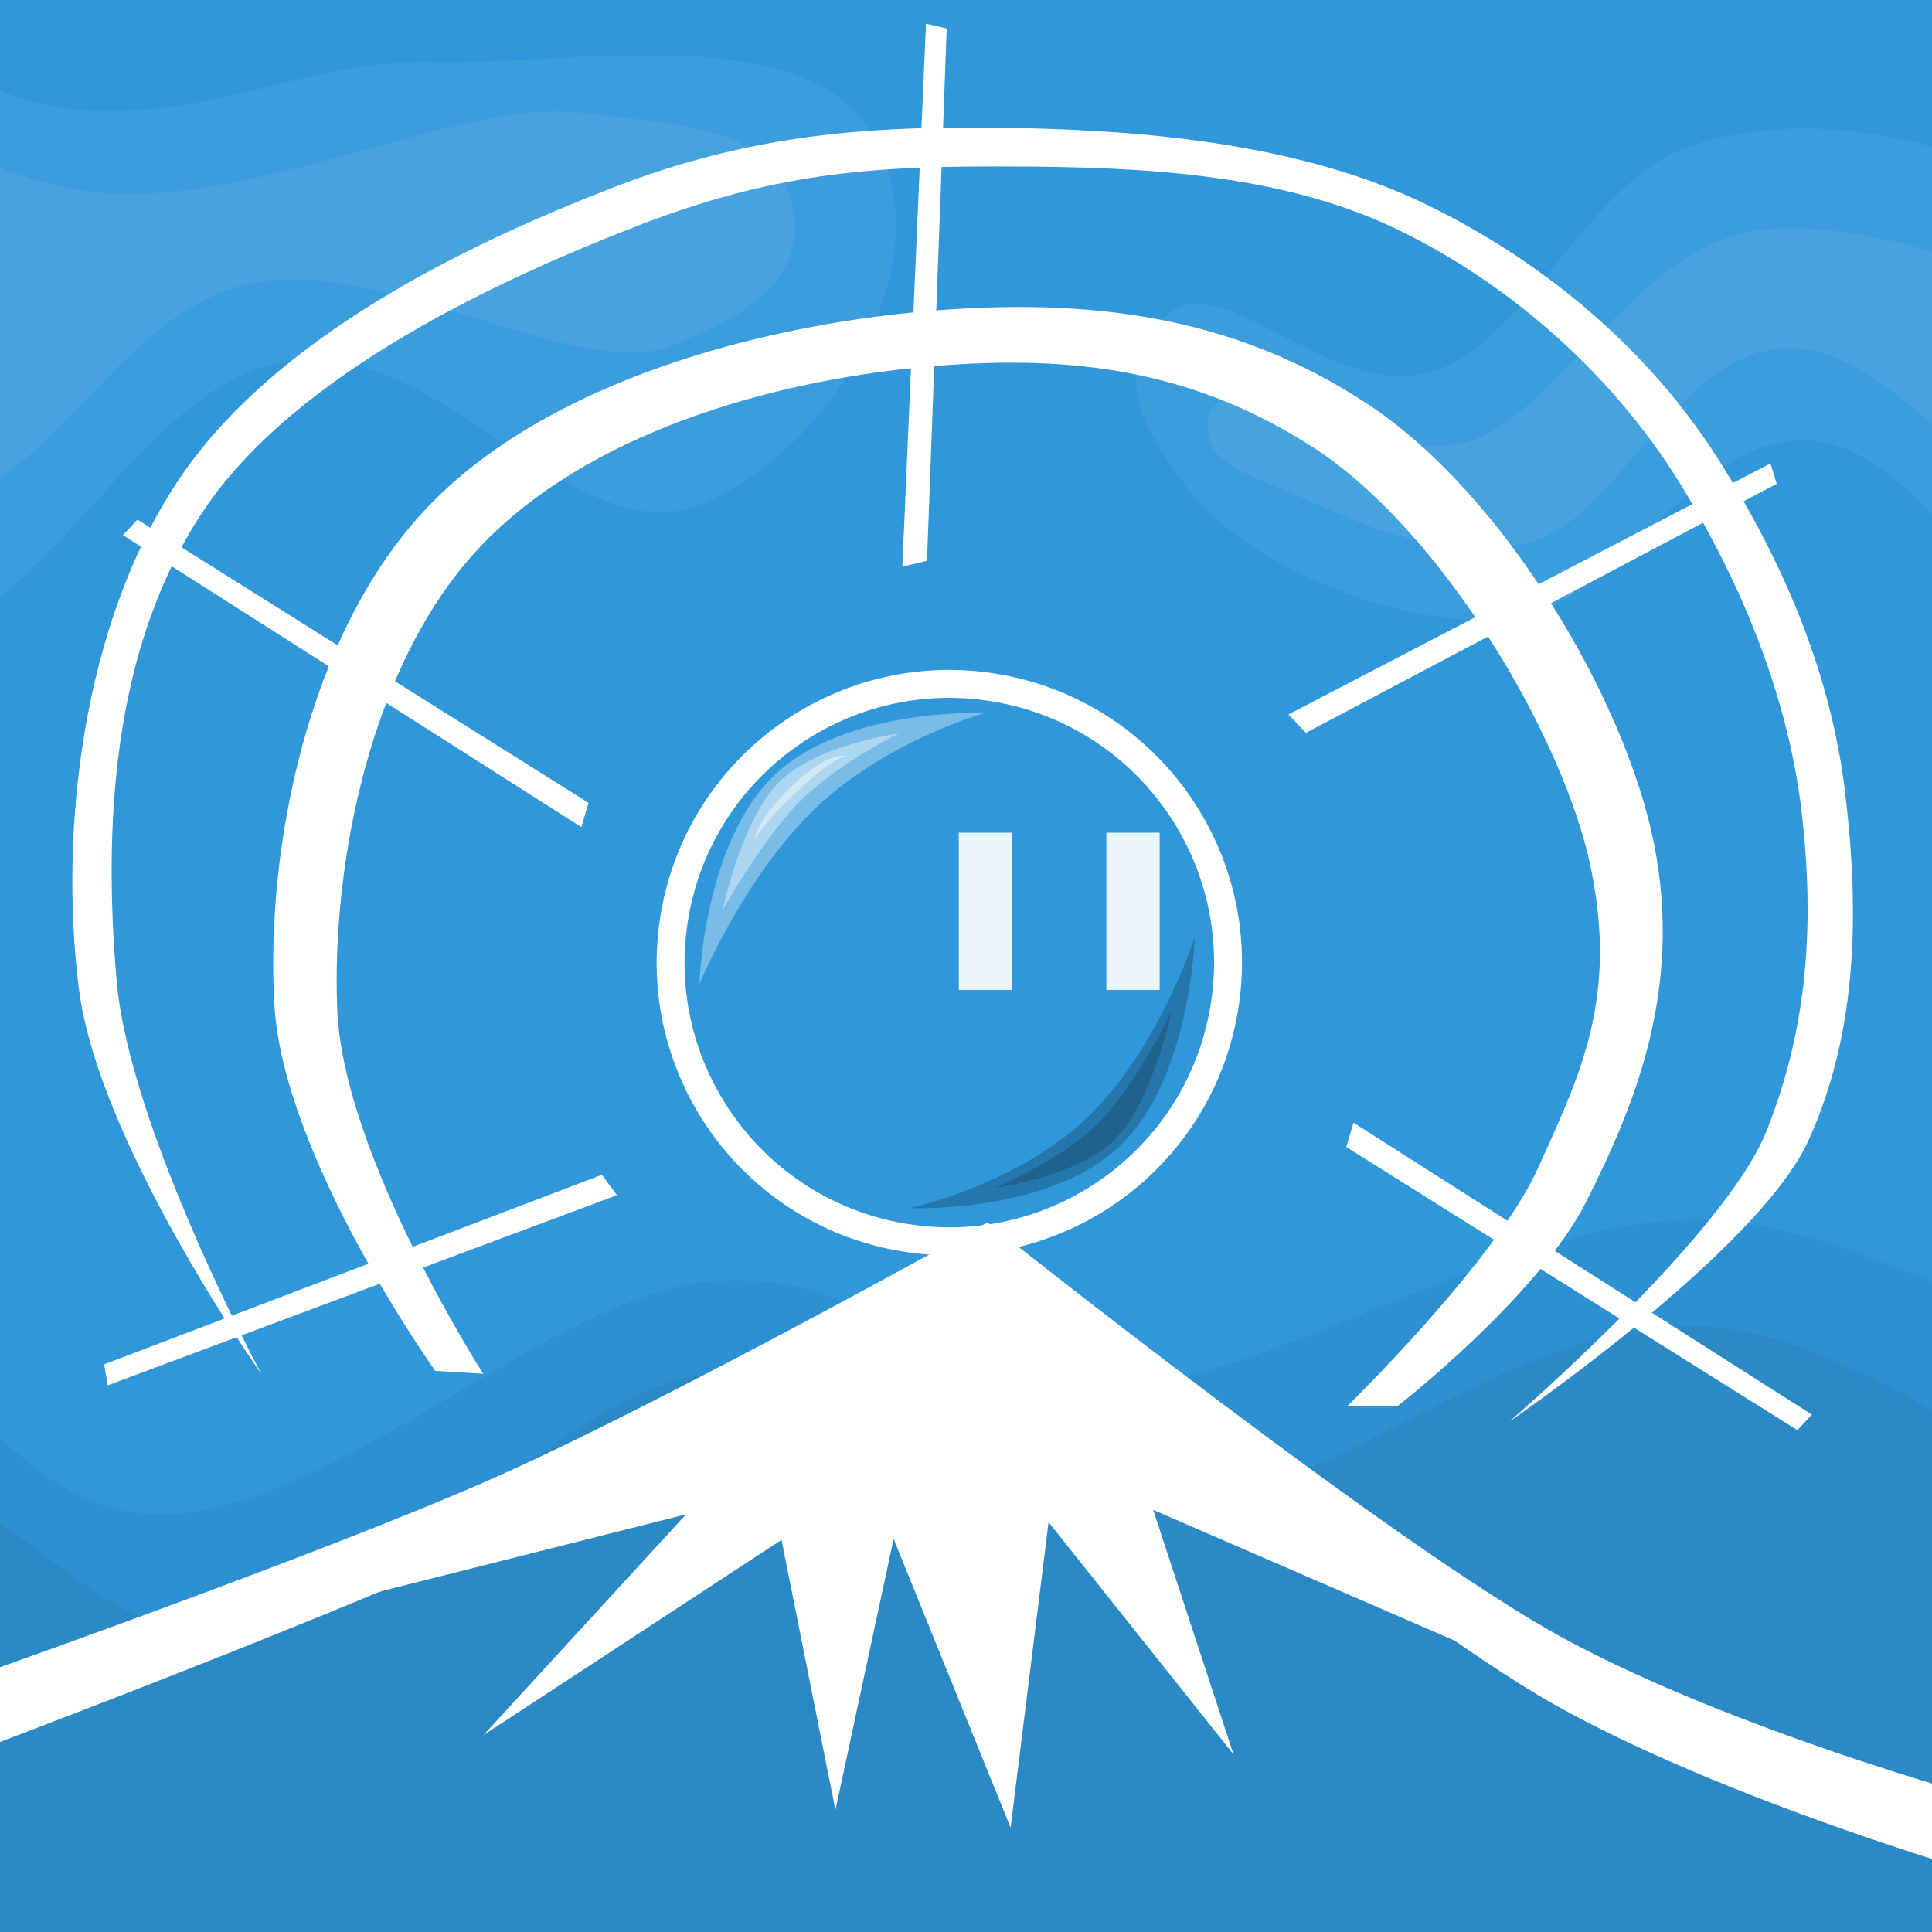 <?xml version="1.0" encoding="UTF-8" standalone="no"?>
<!-- Created with Inkscape (http://www.inkscape.org/) -->

<svg
   width="256"
   height="256"
   id="svg2"
   sodipodi:version="0.32"
   inkscape:version="1.1.2 (0a00cf5339, 2022-02-04)"
   sodipodi:docname="dotsweep_steam_achievement_seeitthrough.svg"
   inkscape:export-filename="g:\newcode\java\dc\rev2\ball0700.png"
   inkscape:export-xdpi="90.000000"
   inkscape:export-ydpi="90.000000"
   version="1.1"
   xmlns:inkscape="http://www.inkscape.org/namespaces/inkscape"
   xmlns:sodipodi="http://sodipodi.sourceforge.net/DTD/sodipodi-0.dtd"
   xmlns="http://www.w3.org/2000/svg"
   xmlns:svg="http://www.w3.org/2000/svg"
   xmlns:rdf="http://www.w3.org/1999/02/22-rdf-syntax-ns#"
   xmlns:cc="http://creativecommons.org/ns#"
   xmlns:dc="http://purl.org/dc/elements/1.1/">
  <rect width="100%" height="100%" fill="#333333" stroke="none"/>
  <defs
     id="defs4" />
  <sodipodi:namedview
     id="base"
     pagecolor="#ffffff"
     bordercolor="#666666"
     borderopacity="1.0"
     inkscape:pageopacity="0.0"
     inkscape:pageshadow="2"
     inkscape:zoom="1.4"
     inkscape:cx="127.85714"
     inkscape:cy="123.21429"
     inkscape:document-units="px"
     inkscape:current-layer="layer1"
     borderlayer="true"
     inkscape:showpageshadow="false"
     inkscape:window-width="1680"
     inkscape:window-height="986"
     inkscape:window-x="0"
     inkscape:window-y="0"
     showgrid="false"
     inkscape:window-maximized="1"
     inkscape:pagecheckerboard="0"
     inkscape:snap-global="false" />
  <g
     inkscape:label="Layer 1"
     inkscape:groupmode="layer"
     id="layer1">
    <rect
       style="fill:#2f97da;fill-opacity:1;stroke:none"
       id="rect4477"
       width="466.672"
       height="414.738"
       x="-103.387"
       y="-318.231"
       transform="matrix(-0.002,1,-1,-0.001,0,0)" />
    <g
       id="g8464">
      <path
         style="fill:#000000;stroke:none;stroke-width:1px;stroke-linecap:butt;stroke-linejoin:miter;stroke-opacity:1;fill-opacity:0.05"
         d="m -60.487,290.297 c -17.857,-15.004 -29.387,-25.832 -27.213,-49.868 2.174,-24.036 31.203,-63.674 55.324,-68.428 24.12,-4.754 28.713,27.299 52.177,28.62 23.464,1.321 53.328,-29.817 75.4,-30.928 22.073,-1.111 26.934,14.472 48.99,14.551 22.057,0.079 53.03,-21.262 78.036,-22.573 25.006,-1.311 42.412,18.891 67.931,12.138 25.519,-6.753 26.113,-72.429 68.69,-57.18 42.577,15.249 91.263,105.491 34.146,178.744 C 335.877,368.623 93.985,327.187 18.26,316.947 -57.466,306.707 -42.63,305.301 -60.487,290.297 Z"
         id="path8199"
         sodipodi:nodetypes="zzzzzzzzzzzz" />
      <path
         style="fill:#000000;stroke:none;stroke-width:1px;stroke-linecap:butt;stroke-linejoin:miter;stroke-opacity:1;fill-opacity:0.05"
         d="m -54.659,227.878 c 0.824,-24.927 23.819,-28.047 40.288,-30.103 16.468,-2.057 25.226,19.959 45.524,18.885 20.298,-1.074 41.876,-32.804 63.809,-34.775 21.933,-1.971 33.873,18.85 56.444,18.688 22.572,-0.162 47.465,-24.736 71.774,-24.914 24.31,-0.178 44.196,24.239 66.35,21.947 22.155,-2.292 29.087,-45.28 55.146,-31.989 26.059,13.29 60.029,54.691 11.368,111.18 -48.66,56.489 -266.655,39.206 -335.221,15.679 -68.565,-23.527 -76.308,-39.67 -75.483,-64.596 z"
         id="path8253"
         sodipodi:nodetypes="zzzzzzzzzzz" />
    </g>
    <g
       id="g9010">
      <path
         style="fill:#ffffff;stroke:none;stroke-width:1px;stroke-linecap:butt;stroke-linejoin:miter;stroke-opacity:1;fill-opacity:0.06"
         d="M -14.341,85.758 C 6.733,83.123 18.055,50.77 38.319,47.793 58.582,44.815 75.996,73.865 93.104,66.733 110.211,59.602 124.719,35.475 116.166,18.749 107.612,2.023 75.531,8.678 57.618,8.257 39.706,7.836 30.141,15.871 10.001,14.499 -10.139,13.127 -40.563,-17.378 -60.516,-4.743 -80.47,7.892 -83.154,43.736 -72.49,62.811 c 10.664,19.075 37.074,25.583 58.149,22.947 z"
         id="path8499"
         sodipodi:nodetypes="zzzzzzzzz" />
      <path
         style="fill:#ffffff;stroke:none;stroke-width:1px;stroke-linecap:butt;stroke-linejoin:miter;stroke-opacity:1;fill-opacity:0.06"
         d="M -43.656,6.651 C -29.82,3.459 -6.802,24.033 13.84,25.581 34.483,27.129 61.023,13.19 76.612,14.912 c 15.589,1.721 25.884,2.573 28.166,11.522 2.282,8.949 -3.067,14.42 -15.77,19.374 C 76.305,50.763 49.943,33.457 32.765,37.664 15.587,41.871 8.039,62.815 -7.229,66.467 -22.497,70.118 -41.422,68.65 -51.599,59.55 -61.775,50.449 -64.04,33.76 -61.333,23.845 -58.626,13.93 -57.491,9.843 -43.656,6.651 Z"
         id="path8553"
         sodipodi:nodetypes="zzzzzzzzzz" />
    </g>
    <g
       id="g9006">
      <path
         style="fill:#ffffff;stroke:none;stroke-width:1px;stroke-linecap:butt;stroke-linejoin:miter;stroke-opacity:1;fill-opacity:0.06"
         d="m 269.068,24.403 c -13.729,-6.589 -29.788,-9.729 -44.374,-5.325 -14.586,4.404 -22.275,26.992 -35.559,30.312 -13.284,3.321 -27.372,-14.274 -34.606,-7.594 -7.234,6.68 -3.805,14.407 3.216,23.427 7.021,9.019 26.466,17.999 41.653,16.849 15.187,-1.15 24.063,-24.073 39.944,-23.705 15.882,0.368 26.88,29.111 40.822,26.86 13.942,-2.252 23.106,-14.416 22.235,-28.146 C 301.53,43.351 282.797,30.992 269.068,24.403 Z"
         id="path8687"
         sodipodi:nodetypes="zzzzzzzzzz" />
      <path
         style="fill:#ffffff;stroke:none;stroke-width:1px;stroke-linecap:butt;stroke-linejoin:miter;stroke-opacity:1;fill-opacity:0.06"
         d="m 166.468,51.942 c 5.854,-1.365 14.145,9.172 26.805,6.868 12.66,-2.304 23.002,-26.668 40.576,-28.413 17.574,-1.744 48.106,10.798 51.684,22.65 3.577,11.852 0.547,12.444 -9.656,15.014 -10.203,2.57 -25.002,-22.996 -39.609,-21.937 -14.607,1.059 -22.025,23.06 -33.897,25.796 -11.872,2.737 -22.924,-3.022 -29.91,-5.982 -6.986,-2.96 -12.158,-4.634 -12.363,-8.531 -0.205,-3.897 0.517,-4.1 6.371,-5.465 z"
         id="path8741"
         sodipodi:nodetypes="zzzzzzzzzz" />
    </g>
    <g
       id="g2109"
       transform="matrix(0.554,0.095,-0.095,0.554,95.666,24.318)">
      <g
         id="g1423"
         transform="matrix(8.688,0,0,8.688,14.4,102.491)">
        <circle
           style="opacity:1;fill:none;fill-opacity:1;fill-rule:evenodd;stroke:#ffffff;stroke-width:2;stroke-linecap:butt;stroke-linejoin:round;stroke-miterlimit:4;stroke-dasharray:none;stroke-opacity:1"
           id="path1306"
           transform="matrix(0.379,0,0,0.379,0.434,0.397)"
           cx="19.951"
           cy="20.049"
           r="19.951" />
        <path
           style="color:#000000;display:inline;overflow:visible;visibility:visible;fill:#ffffff;fill-opacity:0.352;fill-rule:evenodd;stroke:none;stroke-width:2;marker:none"
           d="m 1.41,9.711 c 0,0 -0.541,-3.798 1.056,-5.936 1.597,-2.138 5.333,-2.616 5.333,-2.616 0,0 -2.484,1.171 -4.081,3.309 -1.597,2.138 -2.308,5.243 -2.308,5.243 z"
           id="path2767"
           sodipodi:nodetypes="cscsc"
           inkscape:connector-curvature="0" />
        <path
           style="color:#000000;display:inline;overflow:visible;visibility:visible;fill:#ffffff;fill-opacity:0.397;fill-rule:evenodd;stroke:none;stroke-width:2;marker:none"
           d="m 1.689,7.631 c 0,0 0.1,-2.58 0.96,-3.731 C 3.51,2.748 5.593,2.099 5.593,2.099 c 0,0 -1.385,0.996 -2.246,2.148 C 2.487,5.399 1.689,7.631 1.689,7.631 Z"
           id="path3497"
           sodipodi:nodetypes="cscsc"
           inkscape:connector-curvature="0" />
        <path
           style="color:#000000;display:inline;overflow:visible;visibility:visible;opacity:1;fill:#000000;fill-opacity:0.22;fill-rule:evenodd;stroke:none;stroke-width:2;stroke-linecap:butt;stroke-linejoin:miter;stroke-miterlimit:4;stroke-dasharray:none;stroke-dashoffset:0;stroke-opacity:1;marker:none;marker-start:none;marker-mid:none;marker-end:none"
           d="m 14.443,6.194 c 0,0 0.541,3.798 -1.056,5.936 -1.597,2.138 -5.333,2.616 -5.333,2.616 0,0 2.729,-1.082 4.327,-3.22 1.597,-2.138 2.063,-5.333 2.063,-5.333 z"
           id="path3499"
           sodipodi:nodetypes="cscsc" />
        <path
           style="color:#000000;display:inline;overflow:visible;visibility:visible;opacity:1;fill:#000000;fill-opacity:0.173;fill-rule:evenodd;stroke:none;stroke-width:2;stroke-linecap:butt;stroke-linejoin:miter;stroke-miterlimit:4;stroke-dasharray:none;stroke-dashoffset:0;stroke-opacity:1;marker:none;marker-start:none;marker-mid:none;marker-end:none"
           d="m 14.164,8.274 c 0,0 -0.1,2.58 -0.96,3.731 -0.86,1.152 -2.944,1.801 -2.944,1.801 0,0 1.541,-0.974 2.402,-2.126 0.86,-1.152 1.502,-3.406 1.502,-3.406 z"
           id="path3501"
           sodipodi:nodetypes="cscsc" />
        <path
           style="color:#000000;display:inline;overflow:visible;visibility:visible;fill:#ffffff;fill-opacity:0.435;fill-rule:evenodd;stroke:none;stroke-width:2;marker:none"
           d="m 2.225,5.622 c 0,0 -0.101,-0.481 0.76,-1.633 0.86,-1.152 1.314,-1.042 1.314,-1.042 0,0 -0.314,0.036 -1.174,1.188 -0.86,1.152 -0.9,1.487 -0.9,1.487 z"
           id="path3497-1"
           sodipodi:nodetypes="cscsc"
           inkscape:connector-curvature="0" />
      </g>
    </g>
    <g
       id="g2538"
       transform="translate(534.675)">
      <path
         style="fill:#000000;fill-opacity:0.051;stroke:none;stroke-width:1px;stroke-linecap:butt;stroke-linejoin:miter;stroke-opacity:1"
         d="m 107.011,262.017 c 0,0 27.799,-16.58 35.434,-27.67 7.635,-11.091 10.519,-34.252 10.519,-34.252 L 270.849,59.775 122.889,40.605 190.41,-7.022 159.284,-7.965 -36.981,59.838 l 1.999,13.231 131.401,16.028 -28.484,14.334 c 0,0 -21.274,0.276 -30.871,2.269 -9.597,1.993 -15.879,2.789 -26.296,9.186 -10.416,6.397 -32.802,31.514 -32.802,31.514 l -40.167,11.583 V -21.057 H 301.112 v 287.448 z"
         id="path1908"
         sodipodi:nodetypes="czccccccccczzcccccc" />
      <path
         style="fill:#000000;fill-opacity:0.051;stroke:none;stroke-width:1px;stroke-linecap:butt;stroke-linejoin:miter;stroke-opacity:1"
         d="m 136.044,258.1 c 0,0 15.894,-7.588 21.134,-12.801 5.24,-5.213 7.91,-9.53 10.261,-16.747 2.351,-7.217 2.074,-25.819 2.074,-25.819 L 296.525,54.574 285.086,49.139 161.108,34.245 l 51.801,-44.898 -64.146,-3.384 -201.715,67.969 3.662,25.043 115.12,11.809 -4.87,5.878 c 0,0 -21.504,0.124 -32.097,2.22 -10.593,2.096 -19.119,4.454 -30.943,10.311 -11.825,5.857 -38.475,26.215 -38.475,26.215 l -20.82,2.973 1.363,-161.377 362.457,-0.696 3.069,151.55 0.004,136.883 z"
         id="path2116"
         sodipodi:nodetypes="czzcccccccccczzccccccc" />
      <path
         style="fill:#000000;fill-opacity:0.051;stroke:none;stroke-width:1px;stroke-linecap:butt;stroke-linejoin:miter;stroke-opacity:1"
         d="m 159.399,261.699 c 0,0 19.236,-10.795 23.936,-17.656 4.7,-6.861 4.775,-12.87 5.297,-19.447 0.522,-6.578 -2.085,-19.321 -2.085,-19.321 L 315.217,59.672 309.13,40.152 195.287,27.138 l 48.777,-45.585 -96.552,-8.732 -212.531,75.611 1.819,37.391 86.656,5.986 -23.563,5.215 -57.752,21.872 -25.045,1.05 11.187,-148.492 260.191,-7.347 145.383,9.308 -7.258,209.171 -35.626,102.961 z"
         id="path2364"
         sodipodi:nodetypes="czzcccccccccccccccccc" />
    </g>
    <rect
       style="fill:#ffffff;fill-opacity:0.891;stroke-width:1.917"
       id="rect1432-3"
       width="7.065"
       height="20.841"
       x="146.598"
       y="110.335" />
    <rect
       style="fill:#ffffff;fill-opacity:0.891;stroke-width:1.917"
       id="rect1432-3-6"
       width="7.065"
       height="20.841"
       x="127.043"
       y="110.335" />
    <path
       style="fill:#ffffff;fill-opacity:1;stroke:none;stroke-width:1px;stroke-linecap:butt;stroke-linejoin:miter;stroke-opacity:1"
       d="m 64.029,182.035 c 0,0 -18.53,-28.894 -19.337,-48.212 -0.807,-19.318 4.408,-45.924 18.806,-61.241 14.398,-15.318 38.775,-21.966 57.907,-23.853 19.132,-1.887 36.009,-0.215 52.76,10.655 16.751,10.87 32.994,38.085 36.616,55.55 3.622,17.464 -1.447,27.592 -7.001,39.874 -5.554,12.282 -25.26,31.52 -25.26,31.52 l 6.663,-0.015 c 0,0 18.663,-14.493 25.034,-27.151 6.371,-12.657 12.755,-28.015 8.975,-47.246 C 215.411,92.684 199.262,65.492 181.341,53.619 163.419,41.747 144.148,39.384 122.585,41.251 101.022,43.119 72.61,50.434 56.608,67.25 40.606,84.067 35.183,112.817 36.354,133.103 c 1.172,20.286 21.317,48.545 21.317,48.545 z"
       id="path1789"
       sodipodi:nodetypes="czzzzzzcczzzzzzcc" />
    <path
       style="fill:#ffffff;fill-opacity:1;stroke:none;stroke-width:1px;stroke-linecap:butt;stroke-linejoin:miter;stroke-opacity:1"
       d="m 34.639,182.062 c 0,0 -17.515,-32.49 -19.195,-52.21 C 13.764,110.132 14.622,86.213 26.89,67.776 39.159,49.34 66.734,36.729 85.278,29.618 c 18.544,-7.112 32.035,-7.611 48.832,-7.557 16.797,0.054 35.372,0.872 50.716,8.184 15.343,7.311 28.981,19.573 37.73,33.725 8.749,14.152 14.531,29.271 16.194,43.803 1.663,14.532 0.854,28.304 -4.724,42.2 C 228.449,163.868 200,188.364 200,188.364 c 0,0 32.925,-22.528 39.615,-37.213 6.69,-14.685 6.699,-30.863 4.876,-46.124 C 242.667,89.765 236.706,75.09 227.677,60.847 218.648,46.604 204.884,34.781 188.906,27.051 172.929,19.321 152.994,17.305 134.777,16.964 116.56,16.624 100.329,17.43 81.099,24.902 61.869,32.375 36.178,44.668 23.502,63.839 10.825,83.011 7.851,110.3 10.446,130.957 c 2.596,20.657 24.192,51.105 24.192,51.105 z"
       id="path2326"
       sodipodi:nodetypes="czzzzzzzzczzzzzzzzc" />
    <path
       style="fill:#ffffff;fill-opacity:1;stroke:none;stroke-width:1px;stroke-linecap:butt;stroke-linejoin:miter;stroke-opacity:1"
       d="m -7.093,223.436 c 0,0 50.386,-17.67 73.393,-27.981 23.006,-10.311 64.556,-33.482 64.556,-33.482 0,0 54.025,43.077 76.553,55.229 22.528,12.152 55.299,21.092 55.299,21.092 l 0.317,10.181 c 0,0 -34.357,-9.86 -57.035,-22.598 -22.678,-12.738 -75.612,-57.04 -75.612,-57.04 0,0 -37.521,22.502 -60.315,33.386 -22.794,10.884 -76.558,31.062 -76.558,31.062 z"
       id="path2707"
       sodipodi:nodetypes="czczcczczcc" />
    <path
       style="fill:#ffffff;fill-opacity:1;stroke:none;stroke-width:1px;stroke-linecap:butt;stroke-linejoin:miter;stroke-opacity:1"
       d="m 48.405,211.376 42.508,-10.724 -26.848,29.258 39.492,-25.876 7.143,35.812 7.708,-35.939 15.505,38.27 5.029,-40.485 24.505,30.766 -10.645,-32.394 42.323,18.357 17.503,7.808 c 0,0 -41.37,-28.508 -55.107,-38.837 -13.738,-10.328 -27.866,-22.324 -27.866,-22.324 l -74.17,40.518 z"
       id="path3050"
       sodipodi:nodetypes="cccccccccccczccc" />
    <path
       style="fill:#ffffff;fill-opacity:1;stroke:none;stroke-width:1px;stroke-linecap:butt;stroke-linejoin:miter;stroke-opacity:1"
       d="m 81.747,158.367 -67.469,25.197 -0.481,-2.778 65.957,-25.123 z"
       id="path3682" />
    <path
       style="fill:#ffffff;fill-opacity:1;stroke:none;stroke-width:1px;stroke-linecap:butt;stroke-linejoin:miter;stroke-opacity:1"
       d="m 77.031,109.599 -60.747,-38.688 1.928,-2.057 59.777,37.526 z"
       id="path3682-7"
       inkscape:transform-center-x="81.049678"
       inkscape:transform-center-y="-39.954358" />
    <path
       style="fill:#ffffff;fill-opacity:1;stroke:none;stroke-width:1px;stroke-linecap:butt;stroke-linejoin:miter;stroke-opacity:1"
       d="m 119.567,75.088 3.132,-71.952 2.746,0.641 -2.61,70.531 z"
       id="path3682-7-5"
       inkscape:transform-center-x="5.680906"
       inkscape:transform-center-y="-90.068769" />
    <path
       style="fill:#ffffff;fill-opacity:1;stroke:none;stroke-width:1px;stroke-linecap:butt;stroke-linejoin:miter;stroke-opacity:1"
       d="m 170.723,94.67 63.879,-33.264 0.818,2.698 -62.387,33.005 z"
       id="path3682-7-5-3"
       inkscape:transform-center-x="-74.883879"
       inkscape:transform-center-y="-49.923217" />
    <path
       style="fill:#ffffff;fill-opacity:1;stroke:none;stroke-width:1px;stroke-linecap:butt;stroke-linejoin:miter;stroke-opacity:1"
       d="m 179.342,148.762 60.747,38.689 -1.928,2.057 -59.777,-37.526 z"
       id="path3682-7-5-3-5"
       inkscape:transform-center-x="-81.049679"
       inkscape:transform-center-y="39.954352" />
  </g>
</svg>
